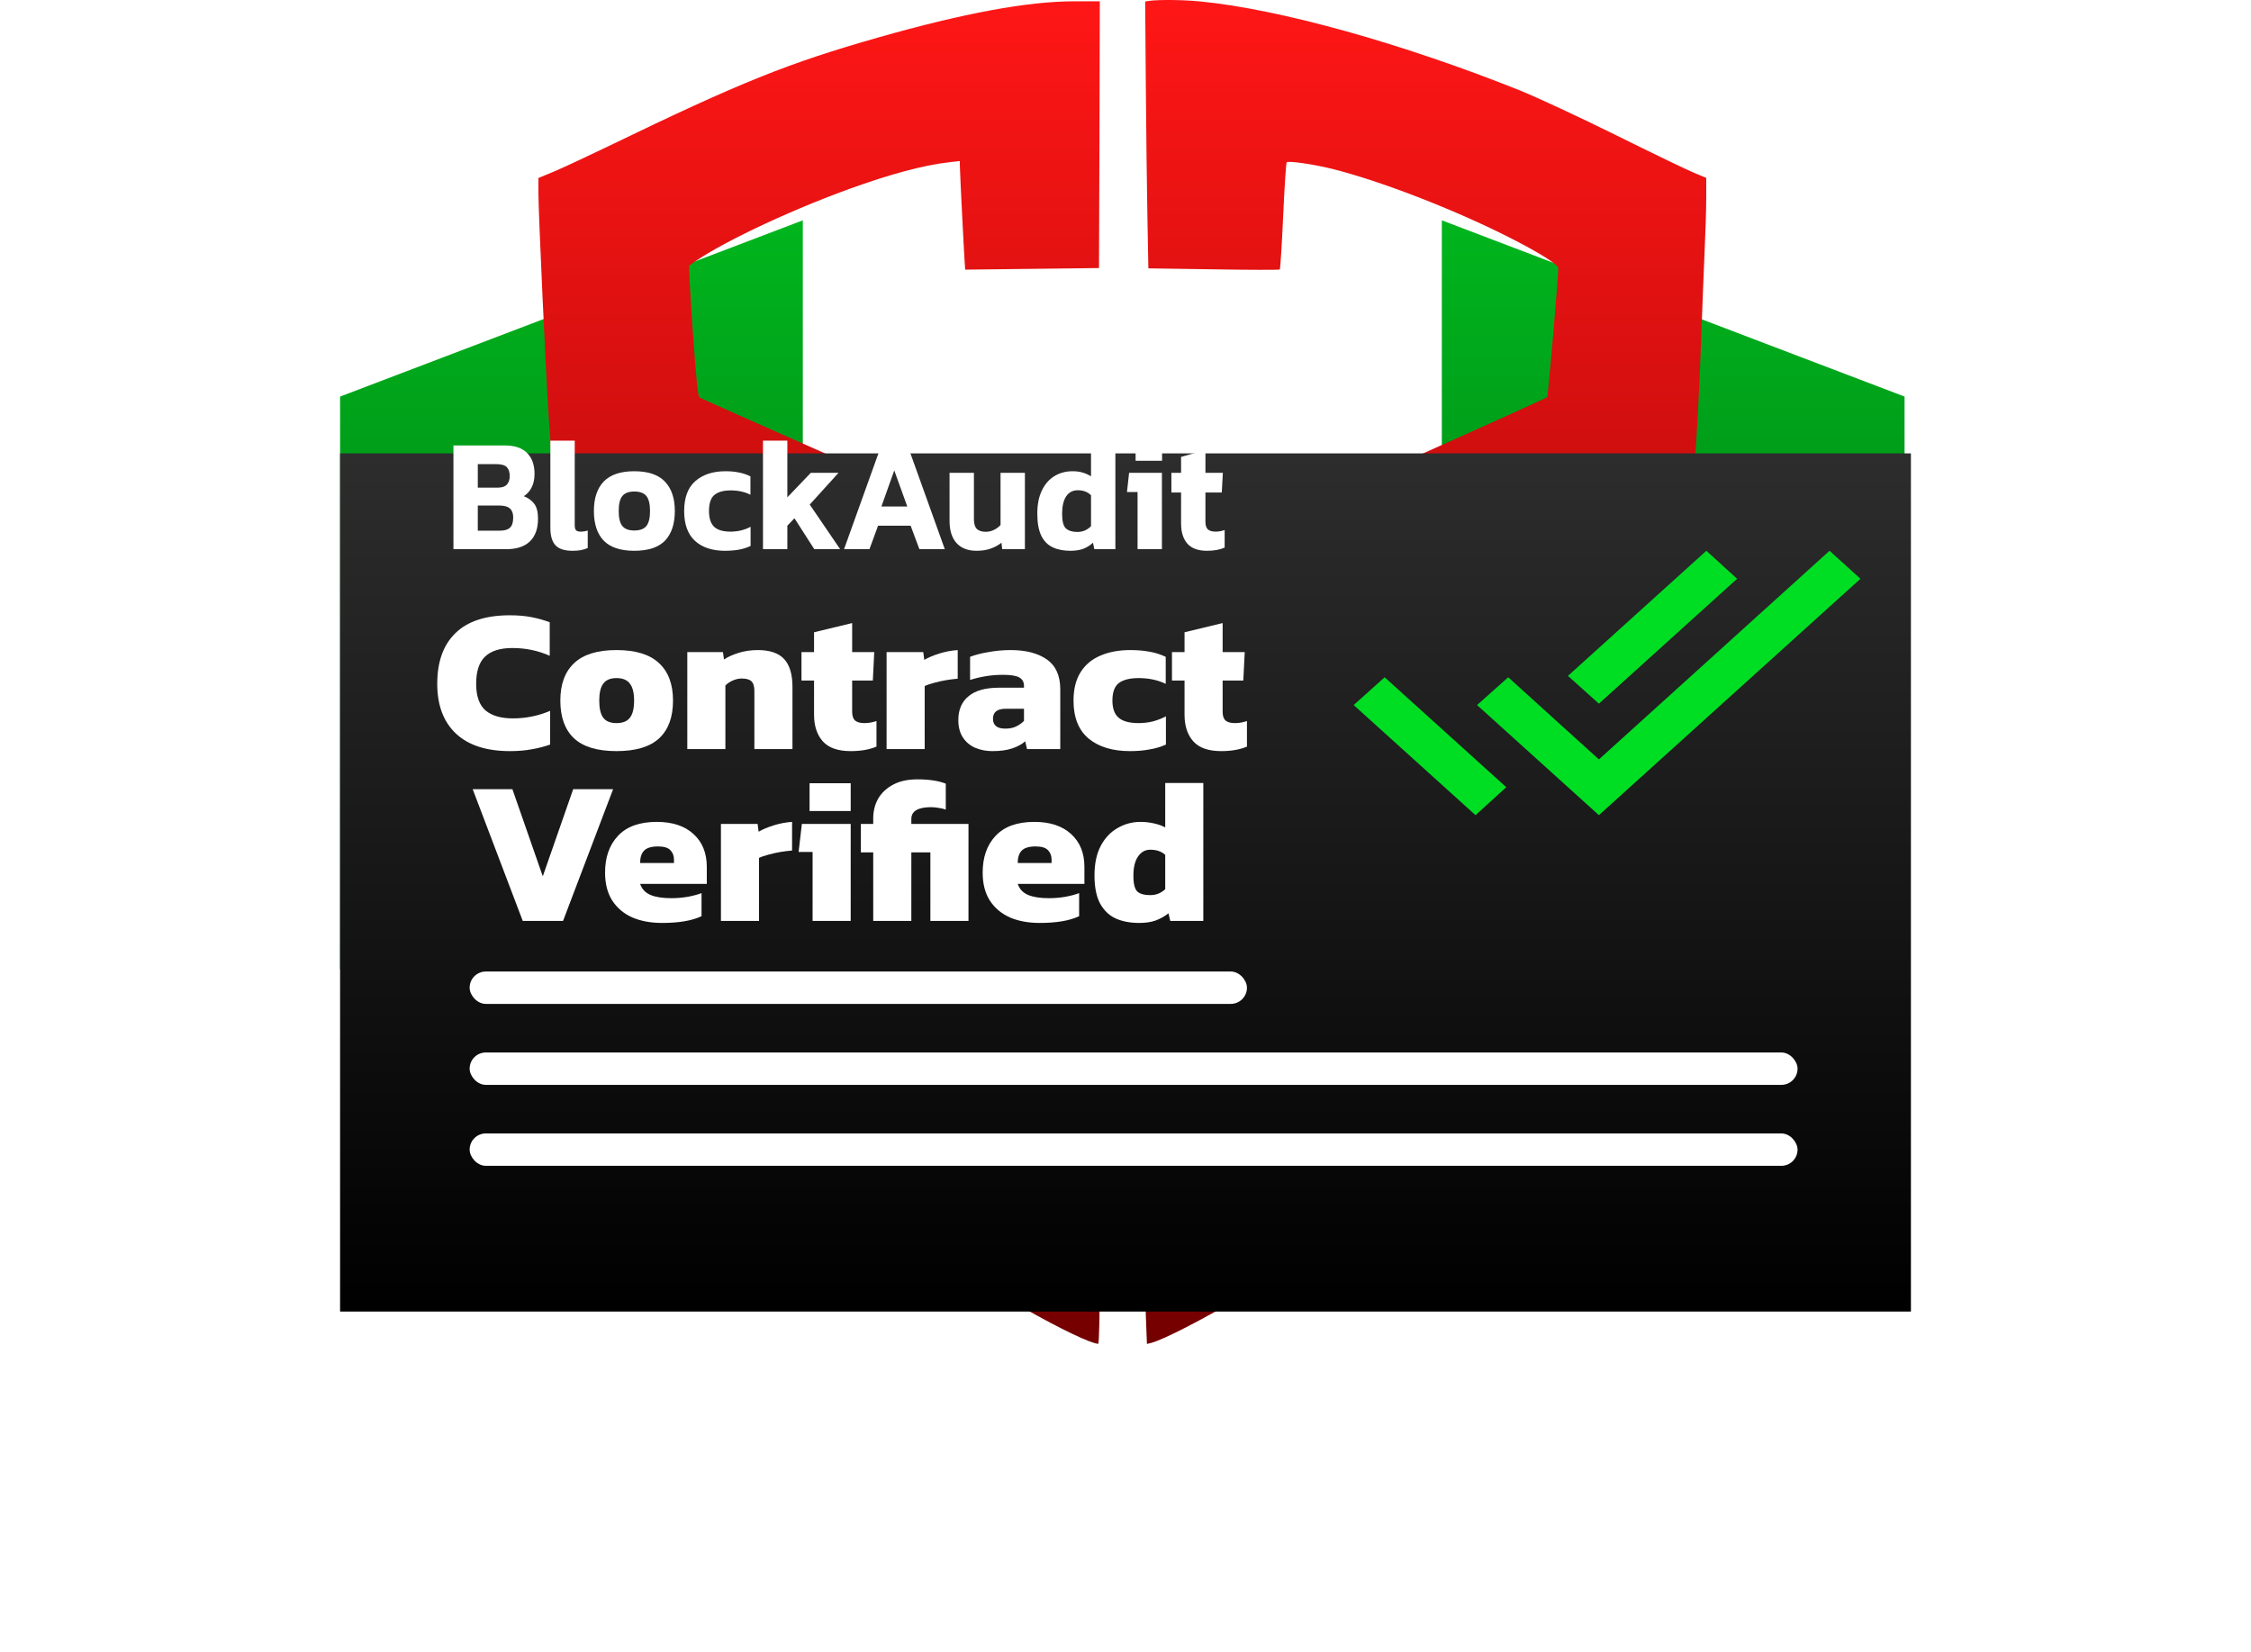 <svg width="139" height="102" viewBox="0 0 139 102" fill="none" xmlns="http://www.w3.org/2000/svg">
<path d="M89.033 13.607L117.607 24.492V59.869L89.033 48.984V13.607Z" fill="url(#paint0_linear_49_38)"/>
<path d="M49.574 13.607L21 24.492V59.869L49.574 48.984V13.607Z" fill="url(#paint1_linear_49_38)"/>
<path d="M70.972 0.052L70.714 0.092L70.754 5.157C70.773 7.947 70.823 11.647 70.853 13.398L70.912 16.574L74.945 16.634C77.16 16.673 78.998 16.673 79.028 16.643C79.058 16.614 79.157 15.13 79.236 13.339C79.316 11.548 79.415 10.054 79.455 10.025C79.554 9.916 81.153 10.153 82.266 10.43C85.266 11.182 89.756 12.924 93.143 14.635C95.06 15.605 96.222 16.337 96.222 16.574C96.232 17.099 95.596 24.479 95.537 24.529C95.507 24.558 94.156 25.182 92.547 25.904C87.074 28.358 81.273 30.97 80.309 31.415L79.346 31.86L76.445 35.788C74.836 37.944 72.949 40.487 72.243 41.437C70.247 44.138 69.869 44.623 69.571 44.84C69.303 45.038 69.303 45.038 69.164 44.85C69.085 44.741 66.79 41.714 64.058 38.133L59.092 31.613L51.215 28.12C46.874 26.201 43.268 24.598 43.199 24.549C43.099 24.489 42.99 23.46 42.782 20.462C42.623 18.256 42.533 16.436 42.563 16.406C44.182 15.169 48.453 13.121 52.417 11.677C54.98 10.747 57.056 10.193 58.655 10.015L59.271 9.946V10.213C59.271 10.628 59.579 16.643 59.599 16.653C59.608 16.653 61.476 16.634 63.741 16.604L67.863 16.555L67.893 8.313L67.913 0.082H66.303C63.472 0.082 59.509 0.814 54.255 2.308C48.662 3.901 45.772 5.058 37.517 9.055C36.285 9.649 34.825 10.331 34.269 10.569L33.246 10.994V11.895C33.246 13.111 33.703 23.005 33.892 25.904C34.636 37.193 36.127 45.691 38.659 53.111C41.053 60.096 44.232 65.35 49.04 70.267C52.496 73.799 57.662 77.628 63.294 80.833C65.469 82.07 67.396 82.99 67.813 82.99C67.873 82.99 67.913 81.229 67.913 78.142V73.304L67.237 72.829C66.86 72.562 65.628 71.771 64.496 71.068C61.267 69.05 59.926 67.991 57.145 65.281C53.5 61.719 50.897 58.404 49.328 55.337C48.702 54.091 48.195 52.834 48.295 52.735C48.324 52.706 50.073 53.448 52.188 54.378C54.314 55.308 56.34 56.188 56.698 56.327L57.344 56.594L60.324 54.477C61.953 53.309 63.363 52.33 63.443 52.28C63.661 52.172 63.304 52.488 60.234 55.179C58.724 56.515 57.483 57.672 57.483 57.752C57.493 57.949 58.645 63.203 58.685 63.242C58.705 63.262 59.758 63.371 61.009 63.49C62.27 63.608 63.413 63.717 63.572 63.727L63.84 63.767L65.3 59.374C66.105 56.97 66.77 55.001 66.78 55.021C66.8 55.031 66.244 57.247 65.558 59.928L64.307 64.806L66.81 67.299L69.303 69.782L71.806 67.289L74.309 64.796L74.091 63.876C73.972 63.371 73.455 61.224 72.929 59.107C72.412 56.99 71.995 55.239 72.015 55.229C72.035 55.209 72.621 57 73.316 59.226C74.011 61.442 74.627 63.371 74.687 63.52C74.766 63.737 74.856 63.797 75.104 63.797C75.521 63.797 80.24 63.223 80.299 63.173C80.339 63.124 80.488 62.253 80.975 59.097C81.064 58.493 81.124 57.9 81.104 57.761C81.084 57.593 80.279 56.822 78.323 55.09C75.799 52.874 74.965 52.102 75.362 52.389C75.442 52.439 76.743 53.379 78.243 54.467C79.743 55.555 81.064 56.505 81.183 56.574C81.362 56.683 81.879 56.485 85.872 54.744C88.345 53.665 90.391 52.815 90.421 52.834C90.441 52.864 90.332 53.24 90.163 53.665C88.514 57.791 83.388 64.103 78.491 68.031C77.29 68.991 76.097 69.802 72.561 72.077C71.777 72.572 71.041 73.077 70.922 73.186C70.704 73.383 70.704 73.433 70.694 76.381C70.694 78.023 70.724 80.19 70.754 81.189L70.823 83L71.071 82.941C71.816 82.753 74.27 81.496 76.803 79.992C85.017 75.105 90.968 69.782 94.861 63.836C99.192 57.207 102.212 47.996 103.811 36.54C104.486 31.712 104.824 27.378 105.063 20.512C105.122 18.88 105.212 16.634 105.261 15.516C105.311 14.398 105.361 12.924 105.361 12.231V10.984L104.596 10.668C104.169 10.49 102.013 9.451 99.798 8.353C97.563 7.245 94.921 6.018 93.848 5.582C86.577 2.674 79.018 0.566 74.131 0.092C73.088 -0.017 71.528 -0.027 70.972 0.052Z" fill="url(#paint2_linear_49_38)"/>
<g filter="url(#filter0_d_49_38)">
<rect x="21" y="24" width="97" height="53" fill="url(#paint3_linear_49_38)"/>
</g>
<path d="M28 33.917V27.512H31.177C31.781 27.512 32.236 27.664 32.541 27.969C32.852 28.274 33.008 28.705 33.008 29.262C33.008 29.6 32.946 29.885 32.821 30.117C32.703 30.343 32.544 30.519 32.344 30.645C32.619 30.751 32.834 30.907 32.989 31.112C33.145 31.318 33.223 31.626 33.223 32.037C33.223 32.647 33.055 33.115 32.718 33.44C32.382 33.758 31.899 33.917 31.27 33.917H28ZM29.504 30.117H30.728C30.99 30.117 31.18 30.055 31.298 29.928C31.416 29.802 31.476 29.627 31.476 29.401C31.476 29.156 31.416 28.974 31.298 28.854C31.18 28.728 30.965 28.665 30.653 28.665H29.504V30.117ZM29.504 32.773H30.878C31.152 32.773 31.354 32.713 31.485 32.594C31.622 32.475 31.691 32.263 31.691 31.957C31.691 31.712 31.625 31.53 31.494 31.41C31.363 31.285 31.139 31.221 30.822 31.221H29.504V32.773Z" fill="white"/>
<path d="M35.349 34.016C34.864 34.016 34.515 33.904 34.303 33.678C34.091 33.453 33.985 33.091 33.985 32.594V27.213H35.49V32.435C35.49 32.587 35.518 32.694 35.574 32.753C35.636 32.806 35.726 32.833 35.845 32.833C36.013 32.833 36.162 32.81 36.293 32.763V33.847C36.15 33.907 36.007 33.95 35.863 33.977C35.726 34.003 35.555 34.016 35.349 34.016Z" fill="white"/>
<path d="M39.167 34.016C38.314 34.016 37.685 33.807 37.28 33.39C36.875 32.965 36.673 32.355 36.673 31.56C36.673 30.771 36.875 30.164 37.28 29.739C37.691 29.315 38.32 29.103 39.167 29.103C40.02 29.103 40.65 29.315 41.054 29.739C41.466 30.164 41.671 30.771 41.671 31.56C41.671 32.355 41.469 32.965 41.064 33.39C40.659 33.807 40.027 34.016 39.167 34.016ZM39.167 32.763C39.516 32.763 39.765 32.67 39.915 32.485C40.064 32.299 40.139 31.991 40.139 31.56C40.139 31.129 40.064 30.82 39.915 30.635C39.765 30.449 39.516 30.356 39.167 30.356C38.825 30.356 38.579 30.449 38.429 30.635C38.28 30.82 38.205 31.129 38.205 31.56C38.205 31.991 38.28 32.299 38.429 32.485C38.579 32.67 38.825 32.763 39.167 32.763Z" fill="white"/>
<path d="M44.77 34.016C43.979 34.016 43.359 33.811 42.911 33.4C42.468 32.989 42.247 32.375 42.247 31.56C42.247 30.731 42.478 30.114 42.939 29.71C43.406 29.305 44.026 29.103 44.798 29.103C45.122 29.103 45.402 29.13 45.639 29.183C45.882 29.229 46.115 29.308 46.34 29.421V30.555C45.991 30.376 45.583 30.287 45.116 30.287C44.68 30.287 44.346 30.379 44.116 30.565C43.892 30.751 43.78 31.082 43.78 31.56C43.78 32.004 43.886 32.329 44.097 32.534C44.309 32.733 44.645 32.833 45.106 32.833C45.561 32.833 45.975 32.733 46.349 32.534V33.718C46.125 33.824 45.882 33.9 45.62 33.947C45.365 33.993 45.081 34.016 44.77 34.016Z" fill="white"/>
<path d="M47.115 33.917V27.213H48.619V30.714L50.067 29.202H51.777L50.002 31.162L51.88 33.917H50.282L49.058 32.007L48.619 32.465V33.917H47.115Z" fill="white"/>
<path d="M52.12 33.917L54.418 27.512H56.044L58.342 33.917H56.773L56.231 32.465H54.222L53.689 33.917H52.12ZM54.427 31.281H56.025L55.221 29.053L54.427 31.281Z" fill="white"/>
<path d="M60.298 34.016C59.775 34.016 59.367 33.861 59.075 33.549C58.782 33.231 58.635 32.77 58.635 32.166V29.202H60.14V32.077C60.14 32.342 60.199 32.538 60.317 32.664C60.442 32.783 60.625 32.843 60.868 32.843C61.049 32.843 61.22 32.803 61.382 32.723C61.544 32.644 61.678 32.544 61.784 32.425V29.202H63.288V33.917H61.887L61.84 33.519C61.659 33.665 61.441 33.784 61.186 33.877C60.931 33.97 60.635 34.016 60.298 34.016Z" fill="white"/>
<path d="M66.1 34.016C65.67 34.016 65.303 33.944 64.998 33.798C64.692 33.652 64.459 33.413 64.297 33.081C64.135 32.743 64.054 32.292 64.054 31.729C64.054 31.159 64.147 30.681 64.334 30.297C64.521 29.905 64.776 29.61 65.1 29.411C65.43 29.206 65.807 29.103 66.231 29.103C66.461 29.103 66.667 29.13 66.847 29.183C67.034 29.236 67.209 29.315 67.371 29.421V27.213H68.875V33.917H67.576L67.492 33.519C67.311 33.685 67.109 33.811 66.885 33.897C66.661 33.977 66.399 34.016 66.1 34.016ZM66.53 32.853C66.86 32.853 67.14 32.733 67.371 32.495V30.585C67.159 30.379 66.888 30.277 66.558 30.277C66.24 30.277 65.997 30.406 65.829 30.665C65.667 30.916 65.586 31.274 65.586 31.739C65.586 32.19 65.664 32.488 65.82 32.634C65.982 32.78 66.218 32.853 66.53 32.853Z" fill="white"/>
<path d="M70.124 28.456V27.253H71.759V28.456H70.124ZM70.245 33.917V30.386H69.591L69.722 29.202H71.749V33.917H70.245Z" fill="white"/>
<path d="M74.53 34.016C73.982 34.016 73.577 33.867 73.315 33.569C73.06 33.27 72.932 32.859 72.932 32.336V30.416H72.334V29.202H72.932V28.218L74.436 27.79V29.202H75.511L75.445 30.416H74.436V32.226C74.436 32.452 74.489 32.611 74.595 32.703C74.701 32.79 74.86 32.833 75.072 32.833C75.252 32.833 75.436 32.8 75.623 32.733V33.818C75.33 33.95 74.966 34.016 74.53 34.016Z" fill="white"/>
<path d="M83.59 43.543L91.115 50.344L93.013 48.617L85.502 41.828M112.974 34.016L98.733 46.901L93.134 41.828L91.209 43.543L98.733 50.344L114.885 35.744M107.267 35.744L105.369 34.016L96.822 41.742L98.733 43.458L107.267 35.744Z" fill="#00DE24"/>
<path d="M31.492 46.388C30.033 46.388 28.919 46.026 28.151 45.302C27.384 44.578 27 43.554 27 42.232C27 40.868 27.375 39.823 28.126 39.099C28.877 38.366 29.995 38 31.48 38C31.981 38 32.427 38.038 32.819 38.114C33.211 38.19 33.587 38.295 33.945 38.429V40.501C33.228 40.181 32.46 40.021 31.643 40.021C30.884 40.021 30.32 40.198 29.953 40.552C29.586 40.897 29.403 41.457 29.403 42.232C29.403 42.99 29.595 43.538 29.978 43.874C30.37 44.203 30.934 44.367 31.668 44.367C32.068 44.367 32.456 44.329 32.831 44.253C33.215 44.178 33.595 44.06 33.97 43.9V45.984C33.612 46.11 33.232 46.207 32.831 46.275C32.439 46.35 31.993 46.388 31.492 46.388Z" fill="white"/>
<path d="M38.068 46.388C36.883 46.388 36.007 46.123 35.44 45.592C34.881 45.062 34.601 44.287 34.601 43.268C34.601 42.257 34.885 41.487 35.452 40.956C36.02 40.417 36.891 40.148 38.068 40.148C39.252 40.148 40.128 40.417 40.696 40.956C41.271 41.487 41.559 42.257 41.559 43.268C41.559 44.287 41.276 45.062 40.708 45.592C40.141 46.123 39.261 46.388 38.068 46.388ZM38.068 44.658C38.452 44.658 38.727 44.548 38.894 44.329C39.069 44.11 39.156 43.756 39.156 43.268C39.156 42.788 39.069 42.438 38.894 42.219C38.727 41.992 38.452 41.878 38.068 41.878C37.692 41.878 37.421 41.992 37.254 42.219C37.087 42.438 37.004 42.788 37.004 43.268C37.004 43.756 37.087 44.11 37.254 44.329C37.421 44.548 37.692 44.658 38.068 44.658Z" fill="white"/>
<path d="M42.441 46.262V40.274H44.643L44.706 40.729C44.931 40.577 45.227 40.442 45.594 40.325C45.97 40.207 46.37 40.148 46.796 40.148C47.538 40.148 48.08 40.333 48.422 40.703C48.764 41.074 48.935 41.647 48.935 42.422V46.262H46.583V42.662C46.583 42.392 46.524 42.198 46.408 42.081C46.291 41.962 46.086 41.904 45.794 41.904C45.619 41.904 45.436 41.946 45.244 42.03C45.06 42.114 44.91 42.215 44.793 42.333V46.262H42.441Z" fill="white"/>
<path d="M52.533 46.388C51.741 46.388 51.165 46.186 50.806 45.782C50.448 45.378 50.268 44.83 50.268 44.14V42.03H49.492V40.274H50.268V39.048L52.621 38.48V40.274H53.985L53.898 42.03H52.621V43.963C52.621 44.215 52.684 44.397 52.809 44.506C52.934 44.607 53.126 44.658 53.384 44.658C53.626 44.658 53.873 44.615 54.123 44.531V46.11C53.681 46.296 53.151 46.388 52.533 46.388Z" fill="white"/>
<path d="M54.747 46.262V40.274H57.012L57.075 40.754C57.316 40.611 57.625 40.48 58.001 40.362C58.376 40.245 58.756 40.173 59.139 40.148V41.916C58.922 41.933 58.685 41.962 58.426 42.005C58.176 42.047 57.93 42.102 57.688 42.169C57.454 42.228 57.258 42.295 57.1 42.371V46.262H54.747Z" fill="white"/>
<path d="M61.28 46.388C60.904 46.388 60.554 46.321 60.228 46.186C59.911 46.051 59.657 45.841 59.465 45.554C59.273 45.268 59.177 44.906 59.177 44.468C59.177 43.836 59.386 43.348 59.803 43.003C60.22 42.649 60.85 42.472 61.693 42.472H63.232V42.358C63.232 42.123 63.136 41.95 62.944 41.84C62.752 41.731 62.414 41.676 61.93 41.676C61.246 41.676 60.571 41.782 59.903 41.992V40.565C60.203 40.447 60.579 40.35 61.029 40.274C61.48 40.19 61.939 40.148 62.406 40.148C63.349 40.148 64.095 40.341 64.646 40.729C65.197 41.116 65.472 41.731 65.472 42.573V46.262H63.419L63.307 45.782C63.098 45.967 62.827 46.115 62.493 46.224C62.168 46.334 61.764 46.388 61.28 46.388ZM62.081 44.999C62.347 44.999 62.573 44.952 62.756 44.86C62.948 44.767 63.107 44.653 63.232 44.519V43.773H62.093C61.576 43.773 61.317 43.98 61.317 44.392C61.317 44.797 61.572 44.999 62.081 44.999Z" fill="white"/>
<path d="M69.781 46.388C68.705 46.388 67.854 46.131 67.228 45.618C66.603 45.096 66.29 44.312 66.29 43.268C66.29 42.56 66.436 41.975 66.728 41.512C67.02 41.049 67.428 40.708 67.954 40.489C68.48 40.261 69.093 40.148 69.794 40.148C70.236 40.148 70.632 40.181 70.983 40.249C71.333 40.308 71.667 40.413 71.984 40.565V42.232C71.491 41.996 70.932 41.878 70.307 41.878C69.773 41.878 69.368 41.979 69.093 42.181C68.826 42.384 68.692 42.746 68.692 43.268C68.692 43.756 68.822 44.11 69.08 44.329C69.339 44.548 69.748 44.658 70.307 44.658C70.607 44.658 70.899 44.624 71.183 44.556C71.466 44.481 71.737 44.375 71.996 44.241V45.984C71.679 46.127 71.337 46.228 70.97 46.287C70.611 46.355 70.215 46.388 69.781 46.388Z" fill="white"/>
<path d="M75.411 46.388C74.618 46.388 74.043 46.186 73.684 45.782C73.325 45.378 73.146 44.83 73.146 44.14V42.03H72.37V40.274H73.146V39.048L75.498 38.48V40.274H76.862L76.775 42.03H75.498V43.963C75.498 44.215 75.561 44.397 75.686 44.506C75.811 44.607 76.003 44.658 76.262 44.658C76.504 44.658 76.75 44.615 77 44.531V46.11C76.558 46.296 76.028 46.388 75.411 46.388Z" fill="white"/>
<path d="M32.279 56.874L29.188 48.738H31.64L33.517 54.12L35.395 48.738H37.86L34.769 56.874H32.279Z" fill="white"/>
<path d="M40.88 57C40.187 57 39.574 56.886 39.04 56.659C38.514 56.423 38.102 56.074 37.801 55.61C37.509 55.147 37.363 54.575 37.363 53.892C37.363 52.941 37.63 52.183 38.164 51.618C38.698 51.046 39.495 50.759 40.554 50.759C41.522 50.759 42.277 51.008 42.819 51.505C43.37 52.002 43.645 52.679 43.645 53.539V54.587H39.528C39.637 54.907 39.849 55.135 40.166 55.269C40.483 55.404 40.913 55.471 41.455 55.471C41.797 55.471 42.139 55.442 42.481 55.383C42.832 55.316 43.111 55.24 43.32 55.156V56.583C42.736 56.861 41.922 57 40.88 57ZM39.528 53.298H41.618V53.084C41.618 52.848 41.543 52.654 41.393 52.503C41.251 52.351 40.996 52.275 40.629 52.275C40.221 52.275 39.933 52.364 39.766 52.541C39.607 52.709 39.528 52.962 39.528 53.298Z" fill="white"/>
<path d="M44.518 56.874V50.886H46.783L46.846 51.366C47.088 51.222 47.396 51.092 47.772 50.974C48.147 50.856 48.527 50.785 48.911 50.759V52.528C48.694 52.545 48.456 52.574 48.197 52.616C47.947 52.658 47.701 52.713 47.459 52.781C47.225 52.84 47.029 52.907 46.871 52.983V56.874H44.518Z" fill="white"/>
<path d="M49.991 50.09V48.372H52.531V50.09H49.991ZM50.178 56.874V52.616H49.315L49.515 50.886H52.531V56.874H50.178Z" fill="white"/>
<path d="M53.922 56.874V52.642H53.159V50.886H53.922V50.532C53.922 50.094 54.022 49.694 54.222 49.332C54.431 48.97 54.74 48.679 55.148 48.46C55.557 48.241 56.058 48.132 56.65 48.132C57.368 48.132 57.952 48.22 58.402 48.397V50.001C58.302 49.959 58.164 49.925 57.989 49.9C57.814 49.867 57.651 49.85 57.501 49.85C56.684 49.85 56.275 50.094 56.275 50.582V50.886H59.804V56.874H57.451V52.642H56.275V56.874H53.922Z" fill="white"/>
<path d="M64.197 57C63.504 57 62.891 56.886 62.357 56.659C61.832 56.423 61.419 56.074 61.118 55.61C60.826 55.147 60.68 54.575 60.68 53.892C60.68 52.941 60.947 52.183 61.481 51.618C62.015 51.046 62.812 50.759 63.871 50.759C64.839 50.759 65.594 51.008 66.136 51.505C66.687 52.002 66.963 52.679 66.963 53.539V54.587H62.845C62.954 54.907 63.166 55.135 63.483 55.269C63.801 55.404 64.23 55.471 64.772 55.471C65.115 55.471 65.457 55.442 65.799 55.383C66.149 55.316 66.428 55.24 66.637 55.156V56.583C66.053 56.861 65.24 57 64.197 57ZM62.845 53.298H64.935V53.084C64.935 52.848 64.86 52.654 64.71 52.503C64.568 52.351 64.314 52.275 63.947 52.275C63.538 52.275 63.25 52.364 63.083 52.541C62.925 52.709 62.845 52.962 62.845 53.298Z" fill="white"/>
<path d="M70.351 57C69.792 57 69.304 56.907 68.887 56.722C68.478 56.528 68.157 56.217 67.923 55.787C67.698 55.358 67.585 54.785 67.585 54.069C67.585 53.336 67.714 52.726 67.973 52.237C68.232 51.749 68.578 51.383 69.012 51.138C69.445 50.886 69.917 50.759 70.426 50.759C70.701 50.759 70.972 50.789 71.239 50.848C71.514 50.907 71.752 50.991 71.953 51.1V48.359H74.305V56.874H72.265L72.153 56.406C71.919 56.592 71.656 56.739 71.364 56.848C71.081 56.95 70.743 57 70.351 57ZM71.026 55.282C71.385 55.282 71.694 55.16 71.953 54.916V52.793C71.719 52.583 71.41 52.477 71.026 52.477C70.718 52.477 70.468 52.616 70.276 52.894C70.084 53.172 69.988 53.568 69.988 54.082C69.988 54.587 70.071 54.916 70.238 55.067C70.405 55.21 70.668 55.282 71.026 55.282Z" fill="white"/>
<rect x="29" y="65" width="82" height="2" rx="1" fill="white"/>
<rect x="29" y="70" width="82" height="2" rx="1" fill="white"/>
<rect x="29" y="60" width="48" height="2" rx="1" fill="white"/>
<defs>
<filter id="filter0_d_49_38" x="0" y="7" width="139" height="95" filterUnits="userSpaceOnUse" color-interpolation-filters="sRGB">
<feFlood flood-opacity="0" result="BackgroundImageFix"/>
<feColorMatrix in="SourceAlpha" type="matrix" values="0 0 0 0 0 0 0 0 0 0 0 0 0 0 0 0 0 0 127 0" result="hardAlpha"/>
<feOffset dy="4"/>
<feGaussianBlur stdDeviation="10.5"/>
<feComposite in2="hardAlpha" operator="out"/>
<feColorMatrix type="matrix" values="0 0 0 0 0 0 0 0 0 0 0 0 0 0 0 0 0 0 0.25 0"/>
<feBlend mode="normal" in2="BackgroundImageFix" result="effect1_dropShadow_49_38"/>
<feBlend mode="normal" in="SourceGraphic" in2="effect1_dropShadow_49_38" result="shape"/>
</filter>
<linearGradient id="paint0_linear_49_38" x1="103.32" y1="13.607" x2="103.32" y2="59.869" gradientUnits="userSpaceOnUse">
<stop stop-color="#00B51D"/>
<stop offset="1" stop-color="#006B11"/>
</linearGradient>
<linearGradient id="paint1_linear_49_38" x1="35.287" y1="13.607" x2="35.287" y2="59.869" gradientUnits="userSpaceOnUse">
<stop stop-color="#00B51D"/>
<stop offset="1" stop-color="#006B11"/>
</linearGradient>
<linearGradient id="paint2_linear_49_38" x1="69.303" y1="83" x2="69.303" y2="0" gradientUnits="userSpaceOnUse">
<stop stop-color="#740000"/>
<stop offset="1" stop-color="#FF1616"/>
</linearGradient>
<linearGradient id="paint3_linear_49_38" x1="69.5" y1="24" x2="69.5" y2="77" gradientUnits="userSpaceOnUse">
<stop stop-color="#2D2D2D"/>
<stop offset="1"/>
</linearGradient>
</defs>
</svg>
